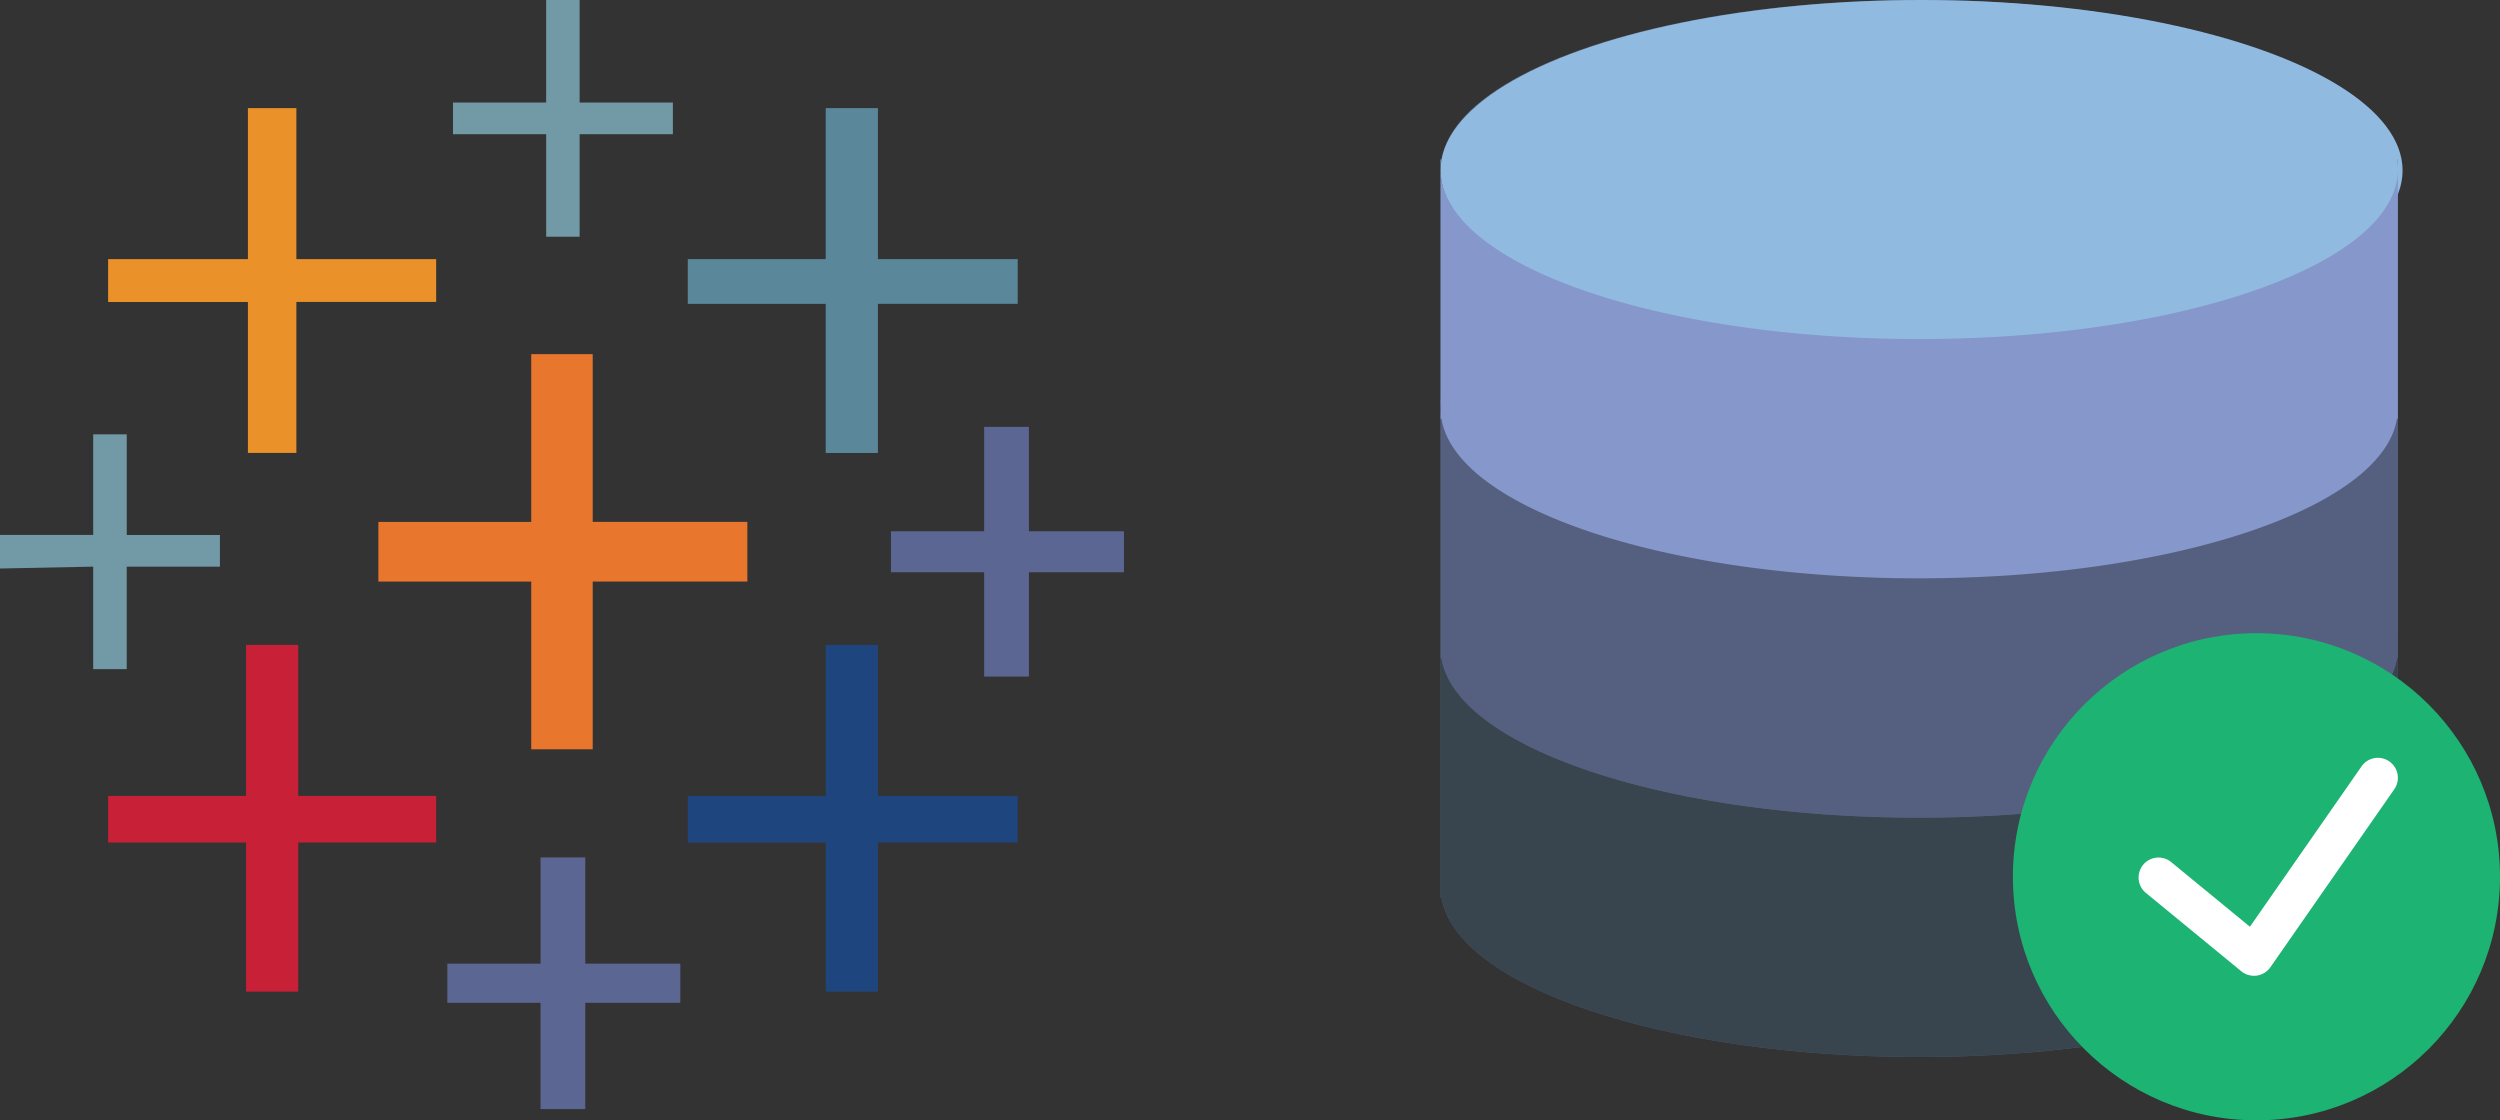 <?xml version="1.0" encoding="UTF-8"?>
<svg xmlns="http://www.w3.org/2000/svg" width="205.3" height="92" viewBox="0 0 205.3 92">
  <rect x="0" y="0" width="205.3" height="92" fill="#333333" stroke="none"/>
  <g id="Group_21282" data-name="Group 21282" transform="translate(-161.7 -1312)">
    <g id="Data_Server_Tick_Mark" data-name="Data Server Tick Mark" transform="translate(278.5 1312)">
      <path id="Path_17128" data-name="Path 17128" d="M80.038,13.1C78.84,5.794,61.738,0,40.806,0S2.771,5.794,1.574,13.1H1.5V73.7h.074c1.2,7.306,18.3,13.1,39.232,13.1S78.84,81,80.038,73.7h.074V13.1Z" transform="translate(0)" fill="#545e73"></path>
      <path id="Path_17129" data-name="Path 17129" d="M40.806,46.74C19.1,46.74,1.5,40.506,1.5,32.819V53.291h.074c1.2,7.306,18.3,13.1,39.232,13.1s38.035-5.8,39.232-13.1h.074V32.819C80.111,40.506,62.514,46.74,40.806,46.74ZM1.5,32v.819A5.091,5.091,0,0,1,1.574,32Zm78.538,0a5.091,5.091,0,0,1,.074.819V32Z" transform="translate(0 20.408)" fill="#38454f"></path>
      <path id="Path_17130" data-name="Path 17130" d="M40.806,34.74C19.1,34.74,1.5,28.506,1.5,20.819V41.291h.074c1.2,7.306,18.3,13.1,39.232,13.1s38.035-5.8,39.232-13.1h.074V20.819C80.111,28.506,62.514,34.74,40.806,34.74ZM1.5,20v.819A5.091,5.091,0,0,1,1.574,20Zm78.538,0a5.091,5.091,0,0,1,.074.819V20Z" transform="translate(0 12.755)" fill="#556080"></path>
      <ellipse id="Ellipse_98" data-name="Ellipse 98" cx="39.5" cy="14" rx="39.5" ry="14" transform="translate(1.5)" fill="#91bae1"></ellipse>
      <path id="Path_17131" data-name="Path 17131" d="M40.806,22.74C19.1,22.74,1.5,16.506,1.5,8.819V29.291h.074c1.2,7.306,18.3,13.1,39.232,13.1s38.035-5.8,39.232-13.1h.074V8.819C80.111,16.506,62.514,22.74,40.806,22.74ZM1.5,8v.819A5.091,5.091,0,0,1,1.574,8ZM80.038,8a5.091,5.091,0,0,1,.074.819V8Z" transform="translate(0 5.102)" fill="#8697cb"></path>
      <circle id="Ellipse_99" data-name="Ellipse 99" cx="20" cy="20" r="20" transform="translate(48.5 52)" fill="#1db473"></circle>
      <path id="Path_17132" data-name="Path 17132" d="M57.088,38.293a1.636,1.636,0,0,0-2.28.409L45.643,51.87l-6.467-5.31A1.637,1.637,0,0,0,37.1,49.093l7.838,6.435A1.643,1.643,0,0,0,47.32,55.2L57.5,40.575A1.641,1.641,0,0,0,57.088,38.293Z" transform="translate(22.321 24.234)" fill="#fff"></path>
    </g>
    <g id="tableau-software" transform="translate(161.7 1312)">
      <path id="Path_17133" data-name="Path 17133" d="M32.852,51.45H37.9V37.674h12.7v-4.9H37.9V19H32.852V32.776H20.3v4.9H32.852Z" transform="translate(10.773 10.083)" fill="#e8762d"></path>
      <path id="Path_17134" data-name="Path 17134" d="M17.127,63.071h4.286V50.825H32.74V47H21.413V34.6H17.127V47H5.8v3.827H17.127Z" transform="translate(3.078 18.362)" fill="#c72037"></path>
      <path id="Path_17135" data-name="Path 17135" d="M48.227,34.118h4.286V21.872h11.48V18.2H52.513V5.8H48.227V18.2H36.9v3.674H48.227Z" transform="translate(19.582 3.078)" fill="#5b879b"></path>
      <path id="Path_17136" data-name="Path 17136" d="M31.653,66.664h3.674V57.939h7.806V54.725H35.327V46H31.653v8.725H24v3.214h7.653Z" transform="translate(12.736 24.411)" fill="#5c6692"></path>
      <path id="Path_17137" data-name="Path 17137" d="M17.28,34.118h3.98v-12.4H32.74V18.2H21.26V5.8H17.28V18.2H5.8v3.521H17.28Z" transform="translate(3.078 3.078)" fill="#eb9129"></path>
      <path id="Path_17138" data-name="Path 17138" d="M55.453,43.411h3.674V34.839h7.806V31.472H59.127V22.9H55.453v8.572H47.8v3.367h7.653Z" transform="translate(25.366 12.153)" fill="#5c6692"></path>
      <path id="Path_17139" data-name="Path 17139" d="M48.227,63.071h4.286V50.825h11.48V47H52.513V34.6H48.227V47H36.9v3.827H48.227Z" transform="translate(19.582 18.362)" fill="#1f457e" fill-rule="evenodd"></path>
      <path id="Path_17140" data-name="Path 17140" d="M55.258,11.021v-2.6H47.6V0H44.849V8.419H37.2v2.6h7.653V19.44H47.6V11.021ZM7.653,54.951h2.755V46.533h7.653v-2.6H10.409V35.665H7.653v8.266H0v2.755l7.653-.153Z" fill="#7199a6"></path>
    </g>
  </g>
</svg>
